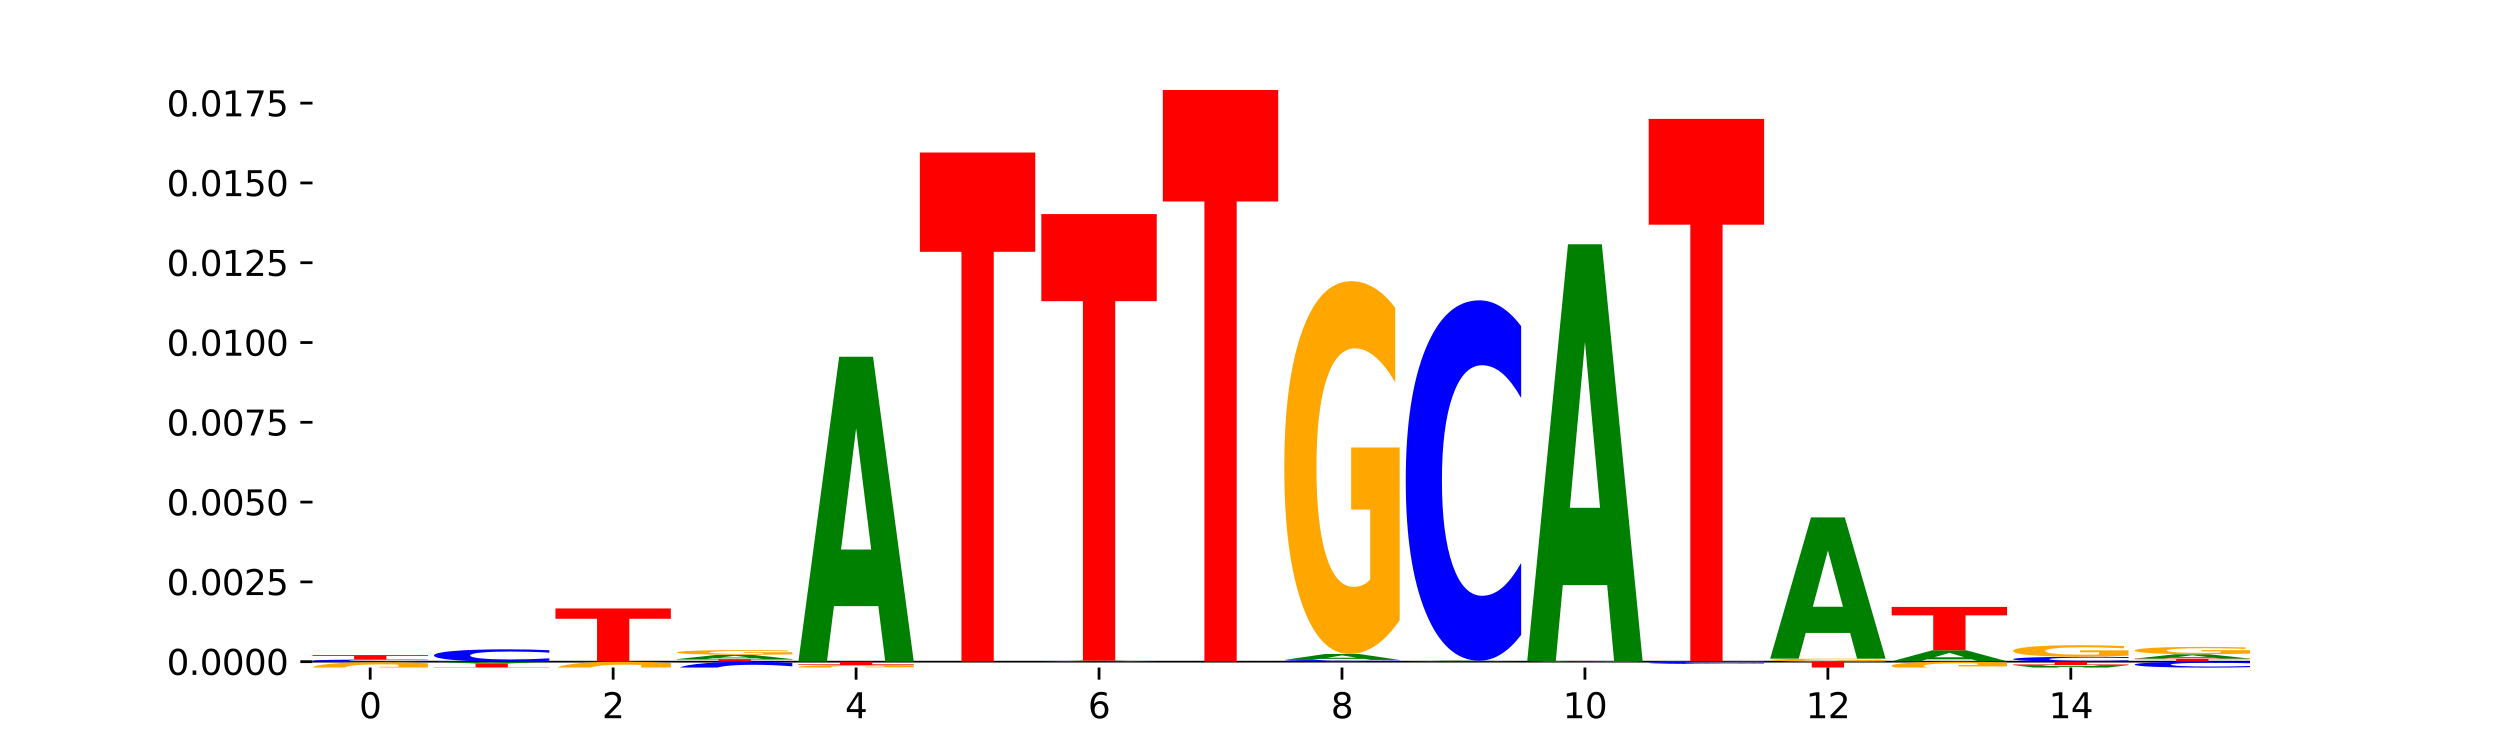 <?xml version="1.0" encoding="utf-8" standalone="no"?>
<!DOCTYPE svg PUBLIC "-//W3C//DTD SVG 1.1//EN"
  "http://www.w3.org/Graphics/SVG/1.1/DTD/svg11.dtd">
<svg xmlns:xlink="http://www.w3.org/1999/xlink" width="720pt" height="216pt" viewBox="0 0 720 216" xmlns="http://www.w3.org/2000/svg" version="1.1">
 <defs>
  <style type="text/css">*{stroke-linejoin: round; stroke-linecap: butt}</style>
 </defs>
 <g id="figure_1">
  <g id="patch_1">
   <path d="M 0 216 
L 720 216 
L 720 0 
L 0 0 
z
" style="fill: #ffffff"/>
  </g>
  <g id="axes_1">
   <g id="patch_2">
    <path d="M 90 192.24 
L 648 192.24 
L 648 25.92 
L 90 25.92 
z
" style="fill: #ffffff"/>
   </g>
   <g id="line2d_1">
    <path d="M 90 190.564 
L 648 190.564 
" clip-path="url(#peccc8aad2f)" style="fill: none; stroke: #000000; stroke-width: 0.5; stroke-linecap: square"/>
   </g>
   <g id="patch_3">
    <path d="M 123.235 190.52 
Q 120.455 190.542 117.449 190.553 
Q 114.443 190.564 111.169 190.564 
Q 101.405 190.564 95.702 190.482 
Q 90 190.399 90 190.259 
Q 90 190.118 95.702 190.036 
Q 101.405 189.954 111.169 189.954 
Q 114.443 189.954 117.449 189.965 
Q 120.455 189.976 123.235 189.998 
L 123.235 190.119 
Q 120.43 190.09 117.708 190.077 
Q 114.987 190.064 111.981 190.064 
Q 106.588 190.064 103.498 190.116 
Q 100.417 190.168 100.417 190.259 
Q 100.417 190.35 103.498 190.402 
Q 106.588 190.454 111.981 190.454 
Q 114.987 190.454 117.708 190.44 
Q 120.43 190.427 123.235 190.398 
L 123.235 190.52 
z
" clip-path="url(#peccc8aad2f)" style="fill: #0000ff"/>
   </g>
   <g id="patch_4">
    <path d="M 90 188.661 
L 123.235 188.661 
L 123.235 188.913 
L 111.278 188.913 
L 111.278 189.954 
L 101.98 189.954 
L 101.98 188.913 
L 90 188.913 
L 90 188.661 
z
" clip-path="url(#peccc8aad2f)" style="fill: #ff0000"/>
   </g>
   <g id="patch_5">
    <path d="M 158.219 190.308 
Q 155.439 190.435 152.433 190.499 
Q 149.427 190.564 146.153 190.564 
Q 136.389 190.564 130.687 190.084 
Q 124.984 189.604 124.984 188.784 
Q 124.984 187.96 130.687 187.481 
Q 136.389 187.001 146.153 187.001 
Q 149.427 187.001 152.433 187.066 
Q 155.439 187.13 158.219 187.257 
L 158.219 187.967 
Q 155.414 187.799 152.693 187.721 
Q 149.971 187.643 146.965 187.643 
Q 141.573 187.643 138.483 187.947 
Q 135.401 188.25 135.401 188.784 
Q 135.401 189.315 138.483 189.619 
Q 141.573 189.922 146.965 189.922 
Q 149.971 189.922 152.693 189.844 
Q 155.414 189.765 158.219 189.597 
L 158.219 190.308 
z
" clip-path="url(#peccc8aad2f)" style="fill: #0000ff"/>
   </g>
   <g id="patch_6">
    <path d="M 182.991 190.545 
L 170.209 190.545 
L 168.191 190.564 
L 159.969 190.564 
L 171.711 190.461 
L 181.462 190.461 
L 193.204 190.564 
L 184.988 190.564 
L 182.991 190.545 
z
M 172.248 190.526 
L 180.932 190.526 
L 176.596 190.485 
L 172.248 190.526 
z
" clip-path="url(#peccc8aad2f)" style="fill: #008000"/>
   </g>
   <g id="patch_7">
    <path d="M 159.969 175.238 
L 193.204 175.238 
L 193.204 178.207 
L 181.247 178.207 
L 181.247 190.461 
L 171.949 190.461 
L 171.949 178.207 
L 159.969 178.207 
L 159.969 175.238 
z
" clip-path="url(#peccc8aad2f)" style="fill: #ff0000"/>
   </g>
   <g id="patch_8">
    <path d="M 194.953 189.832 
L 228.188 189.832 
L 228.188 189.975 
L 216.231 189.975 
L 216.231 190.564 
L 206.933 190.564 
L 206.933 189.975 
L 194.953 189.975 
L 194.953 189.832 
z
" clip-path="url(#peccc8aad2f)" style="fill: #ff0000"/>
   </g>
   <g id="patch_9">
    <path d="M 217.975 189.603 
L 205.193 189.603 
L 203.175 189.832 
L 194.953 189.832 
L 206.695 188.575 
L 216.446 188.575 
L 228.188 189.832 
L 219.973 189.832 
L 217.975 189.603 
z
M 207.232 189.37 
L 215.916 189.37 
L 211.581 188.869 
L 207.232 189.37 
z
" clip-path="url(#peccc8aad2f)" style="fill: #008000"/>
   </g>
   <g id="patch_10">
    <path d="M 228.188 188.452 
Q 224.836 188.513 221.231 188.544 
Q 217.626 188.575 213.783 188.575 
Q 205.098 188.575 200.025 188.393 
Q 194.953 188.211 194.953 187.9 
Q 194.953 187.586 200.115 187.406 
Q 205.284 187.225 214.274 187.225 
Q 217.738 187.225 220.911 187.25 
Q 224.091 187.274 226.907 187.322 
L 226.907 187.591 
Q 224.002 187.529 221.127 187.499 
Q 218.252 187.468 215.362 187.468 
Q 210.014 187.468 207.116 187.58 
Q 204.219 187.692 204.219 187.9 
Q 204.219 188.107 207.012 188.219 
Q 209.805 188.332 214.945 188.332 
Q 216.345 188.332 217.544 188.325 
Q 218.743 188.318 219.697 188.304 
L 219.697 188.052 
L 214.222 188.052 
L 214.222 187.827 
L 228.188 187.827 
L 228.188 188.452 
z
" clip-path="url(#peccc8aad2f)" style="fill: #ffa600"/>
   </g>
   <g id="patch_11">
    <path d="M 252.959 174.566 
L 240.178 174.566 
L 238.159 190.564 
L 229.937 190.564 
L 241.679 102.748 
L 251.43 102.748 
L 263.172 190.564 
L 254.957 190.564 
L 252.959 174.566 
z
M 242.216 158.268 
L 250.9 158.268 
L 246.565 123.337 
L 242.216 158.268 
z
" clip-path="url(#peccc8aad2f)" style="fill: #008000"/>
   </g>
   <g id="patch_12">
    <path d="M 264.922 43.923 
L 298.157 43.923 
L 298.157 72.522 
L 286.2 72.522 
L 286.2 190.564 
L 276.902 190.564 
L 276.902 72.522 
L 264.922 72.522 
L 264.922 43.923 
z
" clip-path="url(#peccc8aad2f)" style="fill: #ff0000"/>
   </g>
   <g id="patch_13">
    <path d="M 322.928 190.51 
L 310.146 190.51 
L 308.128 190.564 
L 299.906 190.564 
L 311.648 190.269 
L 321.399 190.269 
L 333.141 190.564 
L 324.926 190.564 
L 322.928 190.51 
z
M 312.185 190.455 
L 320.869 190.455 
L 316.534 190.338 
L 312.185 190.455 
z
" clip-path="url(#peccc8aad2f)" style="fill: #008000"/>
   </g>
   <g id="patch_14">
    <path d="M 299.906 61.655 
L 333.141 61.655 
L 333.141 86.738 
L 321.184 86.738 
L 321.184 190.269 
L 311.886 190.269 
L 311.886 86.738 
L 299.906 86.738 
L 299.906 61.655 
z
" clip-path="url(#peccc8aad2f)" style="fill: #ff0000"/>
   </g>
   <g id="patch_15">
    <path d="M 334.89 25.92 
L 368.125 25.92 
L 368.125 58.03 
L 356.168 58.03 
L 356.168 190.564 
L 346.87 190.564 
L 346.87 58.03 
L 334.89 58.03 
L 334.89 25.92 
z
" clip-path="url(#peccc8aad2f)" style="fill: #ff0000"/>
   </g>
   <g id="patch_16">
    <path d="M 369.875 190.447 
L 403.11 190.447 
L 403.11 190.47 
L 391.153 190.47 
L 391.153 190.564 
L 381.855 190.564 
L 381.855 190.47 
L 369.875 190.47 
L 369.875 190.447 
z
" clip-path="url(#peccc8aad2f)" style="fill: #ff0000"/>
   </g>
   <g id="patch_17">
    <path d="M 403.11 190.42 
Q 400.33 190.433 397.324 190.44 
Q 394.317 190.447 391.043 190.447 
Q 381.28 190.447 375.577 190.396 
Q 369.875 190.345 369.875 190.258 
Q 369.875 190.17 375.577 190.119 
Q 381.28 190.068 391.043 190.068 
Q 394.317 190.068 397.324 190.075 
Q 400.33 190.082 403.11 190.095 
L 403.11 190.171 
Q 400.305 190.153 397.583 190.145 
Q 394.862 190.136 391.856 190.136 
Q 386.463 190.136 383.373 190.169 
Q 380.291 190.201 380.291 190.258 
Q 380.291 190.314 383.373 190.346 
Q 386.463 190.379 391.856 190.379 
Q 394.862 190.379 397.583 190.37 
Q 400.305 190.362 403.11 190.344 
L 403.11 190.42 
z
" clip-path="url(#peccc8aad2f)" style="fill: #0000ff"/>
   </g>
   <g id="patch_18">
    <path d="M 392.897 189.755 
L 380.115 189.755 
L 378.097 190.068 
L 369.875 190.068 
L 381.617 188.347 
L 391.368 188.347 
L 403.11 190.068 
L 394.894 190.068 
L 392.897 189.755 
z
M 382.153 189.435 
L 390.838 189.435 
L 386.502 188.751 
L 382.153 189.435 
z
" clip-path="url(#peccc8aad2f)" style="fill: #008000"/>
   </g>
   <g id="patch_19">
    <path d="M 403.11 178.634 
Q 399.758 183.49 396.153 185.93 
Q 392.548 188.347 388.704 188.347 
Q 380.019 188.347 374.947 173.888 
Q 369.875 159.428 369.875 134.701 
Q 369.875 109.685 375.036 95.337 
Q 380.206 80.988 389.196 80.988 
Q 392.66 80.988 395.833 82.94 
Q 399.013 84.869 401.829 88.683 
L 401.829 110.084 
Q 398.924 105.183 396.049 102.766 
Q 393.173 100.326 390.283 100.326 
Q 384.935 100.326 382.038 109.242 
Q 379.141 118.135 379.141 134.701 
Q 379.141 151.112 381.934 160.071 
Q 384.727 169.009 389.866 169.009 
Q 391.267 169.009 392.466 168.499 
Q 393.665 167.967 394.618 166.858 
L 394.618 146.765 
L 389.144 146.765 
L 389.144 128.868 
L 403.11 128.868 
L 403.11 178.634 
z
" clip-path="url(#peccc8aad2f)" style="fill: #ffa600"/>
   </g>
   <g id="patch_20">
    <path d="M 404.859 190.499 
L 438.094 190.499 
L 438.094 190.511 
L 426.137 190.511 
L 426.137 190.564 
L 416.839 190.564 
L 416.839 190.511 
L 404.859 190.511 
L 404.859 190.499 
z
" clip-path="url(#peccc8aad2f)" style="fill: #ff0000"/>
   </g>
   <g id="patch_21">
    <path d="M 427.881 190.459 
L 415.099 190.459 
L 413.081 190.499 
L 404.859 190.499 
L 416.601 190.28 
L 426.352 190.28 
L 438.094 190.499 
L 429.879 190.499 
L 427.881 190.459 
z
M 417.138 190.418 
L 425.822 190.418 
L 421.487 190.332 
L 417.138 190.418 
z
" clip-path="url(#peccc8aad2f)" style="fill: #008000"/>
   </g>
   <g id="patch_22">
    <path d="M 438.094 182.841 
Q 435.314 186.529 432.308 188.394 
Q 429.302 190.28 426.028 190.28 
Q 416.264 190.28 410.561 176.303 
Q 404.859 162.325 404.859 138.422 
Q 404.859 114.433 410.561 100.477 
Q 416.264 86.5 426.028 86.5 
Q 429.302 86.5 432.308 88.386 
Q 435.314 90.252 438.094 93.939 
L 438.094 114.626 
Q 435.289 109.738 432.567 107.466 
Q 429.846 105.194 426.84 105.194 
Q 421.447 105.194 418.357 114.047 
Q 415.276 122.88 415.276 138.422 
Q 415.276 153.9 418.357 162.754 
Q 421.447 171.587 426.84 171.587 
Q 429.846 171.587 432.567 169.314 
Q 435.289 167.02 438.094 162.132 
L 438.094 182.841 
z
" clip-path="url(#peccc8aad2f)" style="fill: #0000ff"/>
   </g>
   <g id="patch_23">
    <path d="M 473.078 190.548 
Q 469.727 190.556 466.121 190.56 
Q 462.516 190.564 458.673 190.564 
Q 449.988 190.564 444.916 190.54 
Q 439.843 190.516 439.843 190.476 
Q 439.843 190.435 445.005 190.411 
Q 450.174 190.388 459.165 190.388 
Q 462.628 190.388 465.801 190.391 
Q 468.982 190.394 471.797 190.401 
L 471.797 190.436 
Q 468.892 190.428 466.017 190.424 
Q 463.142 190.42 460.252 190.42 
Q 454.904 190.42 452.007 190.434 
Q 449.109 190.449 449.109 190.476 
Q 449.109 190.503 451.902 190.517 
Q 454.696 190.532 459.835 190.532 
Q 461.235 190.532 462.434 190.531 
Q 463.634 190.53 464.587 190.528 
L 464.587 190.496 
L 459.112 190.496 
L 459.112 190.466 
L 473.078 190.466 
L 473.078 190.548 
z
" clip-path="url(#peccc8aad2f)" style="fill: #ffa600"/>
   </g>
   <g id="patch_24">
    <path d="M 462.865 168.522 
L 450.084 168.522 
L 448.065 190.388 
L 439.843 190.388 
L 451.585 70.357 
L 461.336 70.357 
L 473.078 190.388 
L 464.863 190.388 
L 462.865 168.522 
z
M 452.122 146.244 
L 460.806 146.244 
L 456.471 98.499 
L 452.122 146.244 
z
" clip-path="url(#peccc8aad2f)" style="fill: #008000"/>
   </g>
   <g id="patch_25">
    <path d="M 508.063 190.555 
Q 504.711 190.559 501.106 190.561 
Q 497.501 190.564 493.657 190.564 
Q 484.972 190.564 479.9 190.55 
Q 474.828 190.537 474.828 190.514 
Q 474.828 190.491 479.989 190.478 
Q 485.159 190.465 494.149 190.465 
Q 497.612 190.465 500.786 190.466 
Q 503.966 190.468 506.782 190.472 
L 506.782 190.492 
Q 503.877 190.487 501.002 190.485 
Q 498.126 190.483 495.236 190.483 
Q 489.888 190.483 486.991 190.491 
Q 484.093 190.499 484.093 190.514 
Q 484.093 190.529 486.887 190.538 
Q 489.68 190.546 494.819 190.546 
Q 496.22 190.546 497.419 190.545 
Q 498.618 190.545 499.571 190.544 
L 499.571 190.525 
L 494.097 190.525 
L 494.097 190.509 
L 508.063 190.509 
L 508.063 190.555 
z
" clip-path="url(#peccc8aad2f)" style="fill: #ffa600"/>
   </g>
   <g id="patch_26">
    <path d="M 474.828 34.243 
L 508.063 34.243 
L 508.063 64.711 
L 496.106 64.711 
L 496.106 190.465 
L 486.808 190.465 
L 486.808 64.711 
L 474.828 64.711 
L 474.828 34.243 
z
" clip-path="url(#peccc8aad2f)" style="fill: #ff0000"/>
   </g>
   <g id="patch_27">
    <path d="M 543.047 190.485 
Q 539.695 190.524 536.09 190.544 
Q 532.485 190.564 528.642 190.564 
Q 519.957 190.564 514.884 190.446 
Q 509.812 190.329 509.812 190.128 
Q 509.812 189.925 514.974 189.809 
Q 520.143 189.693 529.133 189.693 
Q 532.597 189.693 535.77 189.708 
Q 538.95 189.724 541.766 189.755 
L 541.766 189.929 
Q 538.861 189.889 535.986 189.869 
Q 533.111 189.85 530.221 189.85 
Q 524.873 189.85 521.975 189.922 
Q 519.078 189.994 519.078 190.128 
Q 519.078 190.262 521.871 190.334 
Q 524.664 190.407 529.804 190.407 
Q 531.204 190.407 532.403 190.403 
Q 533.602 190.398 534.556 190.389 
L 534.556 190.226 
L 529.081 190.226 
L 529.081 190.081 
L 543.047 190.081 
L 543.047 190.485 
z
" clip-path="url(#peccc8aad2f)" style="fill: #ffa600"/>
   </g>
   <g id="patch_28">
    <path d="M 532.834 182.283 
L 520.052 182.283 
L 518.034 189.693 
L 509.812 189.693 
L 521.554 149.02 
L 531.305 149.02 
L 543.047 189.693 
L 534.832 189.693 
L 532.834 182.283 
z
M 522.091 174.735 
L 530.775 174.735 
L 526.44 158.556 
L 522.091 174.735 
z
" clip-path="url(#peccc8aad2f)" style="fill: #008000"/>
   </g>
   <g id="patch_29">
    <path d="M 578.031 190.556 
Q 575.251 190.56 572.245 190.562 
Q 569.239 190.564 565.965 190.564 
Q 556.201 190.564 550.499 190.55 
Q 544.796 190.536 544.796 190.512 
Q 544.796 190.488 550.499 190.474 
Q 556.201 190.46 565.965 190.46 
Q 569.239 190.46 572.245 190.461 
Q 575.251 190.463 578.031 190.467 
L 578.031 190.488 
Q 575.226 190.483 572.505 190.481 
Q 569.783 190.478 566.777 190.478 
Q 561.384 190.478 558.295 190.487 
Q 555.213 190.496 555.213 190.512 
Q 555.213 190.527 558.295 190.536 
Q 561.384 190.545 566.777 190.545 
Q 569.783 190.545 572.505 190.543 
Q 575.226 190.54 578.031 190.535 
L 578.031 190.556 
z
" clip-path="url(#peccc8aad2f)" style="fill: #0000ff"/>
   </g>
   <g id="patch_30">
    <path d="M 567.818 189.88 
L 555.037 189.88 
L 553.018 190.46 
L 544.796 190.46 
L 556.538 187.277 
L 566.289 187.277 
L 578.031 190.46 
L 569.816 190.46 
L 567.818 189.88 
z
M 557.075 189.289 
L 565.759 189.289 
L 561.424 188.023 
L 557.075 189.289 
z
" clip-path="url(#peccc8aad2f)" style="fill: #008000"/>
   </g>
   <g id="patch_31">
    <path d="M 544.796 174.79 
L 578.031 174.79 
L 578.031 177.225 
L 566.074 177.225 
L 566.074 187.277 
L 556.776 187.277 
L 556.776 177.225 
L 544.796 177.225 
L 544.796 174.79 
z
" clip-path="url(#peccc8aad2f)" style="fill: #ff0000"/>
   </g>
   <g id="patch_32">
    <path d="M 613.016 190.462 
Q 610.236 190.512 607.229 190.538 
Q 604.223 190.564 600.949 190.564 
Q 591.186 190.564 585.483 190.372 
Q 579.781 190.18 579.781 189.853 
Q 579.781 189.524 585.483 189.332 
Q 591.186 189.141 600.949 189.141 
Q 604.223 189.141 607.229 189.167 
Q 610.236 189.192 613.016 189.243 
L 613.016 189.526 
Q 610.21 189.459 607.489 189.428 
Q 604.768 189.397 601.761 189.397 
Q 596.369 189.397 593.279 189.518 
Q 590.197 189.64 590.197 189.853 
Q 590.197 190.065 593.279 190.186 
Q 596.369 190.307 601.761 190.307 
Q 604.768 190.307 607.489 190.276 
Q 610.21 190.245 613.016 190.178 
L 613.016 190.462 
z
" clip-path="url(#peccc8aad2f)" style="fill: #0000ff"/>
   </g>
   <g id="patch_33">
    <path d="M 613.016 188.84 
Q 609.664 188.99 606.059 189.066 
Q 602.454 189.141 598.61 189.141 
Q 589.925 189.141 584.853 188.693 
Q 579.781 188.245 579.781 187.48 
Q 579.781 186.705 584.942 186.261 
Q 590.112 185.816 599.102 185.816 
Q 602.565 185.816 605.739 185.877 
Q 608.919 185.937 611.735 186.055 
L 611.735 186.717 
Q 608.83 186.566 605.955 186.491 
Q 603.079 186.415 600.189 186.415 
Q 594.841 186.415 591.944 186.691 
Q 589.046 186.967 589.046 187.48 
Q 589.046 187.988 591.84 188.265 
Q 594.633 188.542 599.772 188.542 
Q 601.173 188.542 602.372 188.526 
Q 603.571 188.51 604.524 188.475 
L 604.524 187.853 
L 599.05 187.853 
L 599.05 187.299 
L 613.016 187.299 
L 613.016 188.84 
z
" clip-path="url(#peccc8aad2f)" style="fill: #ffa600"/>
   </g>
   <g id="patch_34">
    <path d="M 614.765 189.686 
L 648 189.686 
L 648 189.857 
L 636.043 189.857 
L 636.043 190.564 
L 626.745 190.564 
L 626.745 189.857 
L 614.765 189.857 
L 614.765 189.686 
z
" clip-path="url(#peccc8aad2f)" style="fill: #ff0000"/>
   </g>
   <g id="patch_35">
    <path d="M 637.787 189.456 
L 625.005 189.456 
L 622.987 189.686 
L 614.765 189.686 
L 626.507 188.423 
L 636.258 188.423 
L 648 189.686 
L 639.785 189.686 
L 637.787 189.456 
z
M 627.044 189.222 
L 635.728 189.222 
L 631.393 188.719 
L 627.044 189.222 
z
" clip-path="url(#peccc8aad2f)" style="fill: #008000"/>
   </g>
   <g id="patch_36">
    <path d="M 648 188.231 
Q 644.648 188.327 641.043 188.375 
Q 637.438 188.423 633.595 188.423 
Q 624.91 188.423 619.837 188.137 
Q 614.765 187.851 614.765 187.362 
Q 614.765 186.868 619.927 186.584 
Q 625.096 186.3 634.086 186.3 
Q 637.55 186.3 640.723 186.339 
Q 643.903 186.377 646.719 186.453 
L 646.719 186.876 
Q 643.814 186.779 640.939 186.731 
Q 638.064 186.683 635.174 186.683 
Q 629.826 186.683 626.928 186.859 
Q 624.031 187.035 624.031 187.362 
Q 624.031 187.687 626.824 187.864 
Q 629.617 188.041 634.757 188.041 
Q 636.157 188.041 637.356 188.031 
Q 638.555 188.02 639.509 187.998 
L 639.509 187.601 
L 634.034 187.601 
L 634.034 187.247 
L 648 187.247 
L 648 188.231 
z
" clip-path="url(#peccc8aad2f)" style="fill: #ffa600"/>
   </g>
   <g id="patch_37">
    <path d="M 113.022 190.592 
L 100.24 190.592 
L 98.222 190.564 
L 90 190.564 
L 101.742 190.72 
L 111.493 190.72 
L 123.235 190.564 
L 115.02 190.564 
L 113.022 190.592 
z
M 102.279 190.621 
L 110.963 190.621 
L 106.628 190.683 
L 102.279 190.621 
z
" clip-path="url(#peccc8aad2f)" style="fill: #008000"/>
   </g>
   <g id="patch_38">
    <path d="M 123.235 191.029 
Q 119.883 190.874 116.278 190.797 
Q 112.673 190.72 108.83 190.72 
Q 100.145 190.72 95.072 191.181 
Q 90 191.642 90 192.43 
Q 90 193.228 95.162 193.685 
Q 100.331 194.143 109.321 194.143 
Q 112.785 194.143 115.958 194.081 
Q 119.138 194.019 121.954 193.898 
L 121.954 193.215 
Q 119.049 193.371 116.174 193.448 
Q 113.299 193.526 110.409 193.526 
Q 105.061 193.526 102.163 193.242 
Q 99.266 192.958 99.266 192.43 
Q 99.266 191.907 102.059 191.621 
Q 104.852 191.336 109.992 191.336 
Q 111.392 191.336 112.591 191.352 
Q 113.79 191.369 114.744 191.405 
L 114.744 192.045 
L 109.269 192.045 
L 109.269 192.616 
L 123.235 192.616 
L 123.235 191.029 
z
" clip-path="url(#peccc8aad2f)" style="fill: #ffa600"/>
   </g>
   <g id="patch_39">
    <path d="M 148.006 190.658 
L 135.225 190.658 
L 133.206 190.564 
L 124.984 190.564 
L 136.726 191.082 
L 146.477 191.082 
L 158.219 190.564 
L 150.004 190.564 
L 148.006 190.658 
z
M 137.263 190.754 
L 145.947 190.754 
L 141.612 190.961 
L 137.263 190.754 
z
" clip-path="url(#peccc8aad2f)" style="fill: #008000"/>
   </g>
   <g id="patch_40">
    <path d="M 158.219 192.622 
Q 154.868 192.532 151.263 192.486 
Q 147.657 192.441 143.814 192.441 
Q 135.129 192.441 130.057 192.71 
Q 124.984 192.98 124.984 193.44 
Q 124.984 193.905 130.146 194.172 
Q 135.315 194.439 144.306 194.439 
Q 147.769 194.439 150.942 194.403 
Q 154.123 194.367 156.938 194.296 
L 156.938 193.898 
Q 154.033 193.989 151.158 194.034 
Q 148.283 194.079 145.393 194.079 
Q 140.045 194.079 137.148 193.914 
Q 134.25 193.748 134.25 193.44 
Q 134.25 193.134 137.043 192.968 
Q 139.837 192.801 144.976 192.801 
Q 146.376 192.801 147.576 192.811 
Q 148.775 192.821 149.728 192.841 
L 149.728 193.215 
L 144.254 193.215 
L 144.254 193.548 
L 158.219 193.548 
L 158.219 192.622 
z
" clip-path="url(#peccc8aad2f)" style="fill: #ffa600"/>
   </g>
   <g id="patch_41">
    <path d="M 124.984 192.441 
L 158.219 192.441 
L 158.219 192.176 
L 146.263 192.176 
L 146.263 191.082 
L 136.964 191.082 
L 136.964 192.176 
L 124.984 192.176 
L 124.984 192.441 
z
" clip-path="url(#peccc8aad2f)" style="fill: #ff0000"/>
   </g>
   <g id="patch_42">
    <path d="M 193.204 190.564 
Q 190.424 190.564 187.418 190.564 
Q 184.411 190.564 181.137 190.564 
Q 171.374 190.564 165.671 190.564 
Q 159.969 190.565 159.969 190.566 
Q 159.969 190.568 165.671 190.569 
Q 171.374 190.569 181.137 190.569 
Q 184.411 190.569 187.418 190.569 
Q 190.424 190.569 193.204 190.569 
L 193.204 190.568 
Q 190.399 190.568 187.677 190.568 
Q 184.956 190.568 181.95 190.568 
Q 176.557 190.568 173.467 190.568 
Q 170.386 190.567 170.386 190.566 
Q 170.386 190.566 173.467 190.565 
Q 176.557 190.565 181.95 190.565 
Q 184.956 190.565 187.677 190.565 
Q 190.399 190.565 193.204 190.565 
L 193.204 190.564 
z
" clip-path="url(#peccc8aad2f)" style="fill: #0000ff"/>
   </g>
   <g id="patch_43">
    <path d="M 193.204 190.995 
Q 189.852 190.782 186.247 190.675 
Q 182.642 190.569 178.798 190.569 
Q 170.113 190.569 165.041 191.202 
Q 159.969 191.835 159.969 192.918 
Q 159.969 194.013 165.13 194.642 
Q 170.3 195.27 179.29 195.27 
Q 182.754 195.27 185.927 195.185 
Q 189.107 195.1 191.923 194.933 
L 191.923 193.996 
Q 189.018 194.211 186.143 194.316 
Q 183.267 194.423 180.377 194.423 
Q 175.029 194.423 172.132 194.033 
Q 169.235 193.644 169.235 192.918 
Q 169.235 192.2 172.028 191.807 
Q 174.821 191.416 179.96 191.416 
Q 181.361 191.416 182.56 191.438 
Q 183.759 191.462 184.712 191.51 
L 184.712 192.39 
L 179.238 192.39 
L 179.238 193.174 
L 193.204 193.174 
L 193.204 190.995 
z
" clip-path="url(#peccc8aad2f)" style="fill: #ffa600"/>
   </g>
   <g id="patch_44">
    <path d="M 228.188 190.92 
Q 225.408 190.744 222.402 190.654 
Q 219.396 190.564 216.122 190.564 
Q 206.358 190.564 200.655 191.234 
Q 194.953 191.904 194.953 193.051 
Q 194.953 194.201 200.655 194.871 
Q 206.358 195.541 216.122 195.541 
Q 219.396 195.541 222.402 195.451 
Q 225.408 195.361 228.188 195.184 
L 228.188 194.192 
Q 225.383 194.427 222.661 194.536 
Q 219.94 194.645 216.934 194.645 
Q 211.541 194.645 208.451 194.22 
Q 205.37 193.796 205.37 193.051 
Q 205.37 192.308 208.451 191.884 
Q 211.541 191.46 216.934 191.46 
Q 219.94 191.46 222.661 191.569 
Q 225.383 191.679 228.188 191.914 
L 228.188 190.92 
z
" clip-path="url(#peccc8aad2f)" style="fill: #0000ff"/>
   </g>
   <g id="patch_45">
    <path d="M 263.172 192.975 
Q 260.392 192.861 257.386 192.803 
Q 254.38 192.745 251.106 192.745 
Q 241.342 192.745 235.64 193.177 
Q 229.937 193.608 229.937 194.345 
Q 229.937 195.086 235.64 195.516 
Q 241.342 195.948 251.106 195.948 
Q 254.38 195.948 257.386 195.889 
Q 260.392 195.832 263.172 195.718 
L 263.172 195.08 
Q 260.367 195.23 257.646 195.301 
Q 254.924 195.371 251.918 195.371 
Q 246.526 195.371 243.436 195.098 
Q 240.354 194.825 240.354 194.345 
Q 240.354 193.868 243.436 193.595 
Q 246.526 193.322 251.918 193.322 
Q 254.924 193.322 257.646 193.392 
Q 260.367 193.463 263.172 193.614 
L 263.172 192.975 
z
" clip-path="url(#peccc8aad2f)" style="fill: #0000ff"/>
   </g>
   <g id="patch_46">
    <path d="M 263.172 191.628 
Q 259.821 191.572 256.216 191.544 
Q 252.61 191.517 248.767 191.517 
Q 240.082 191.517 235.01 191.682 
Q 229.937 191.848 229.937 192.131 
Q 229.937 192.417 235.099 192.581 
Q 240.268 192.745 249.259 192.745 
Q 252.722 192.745 255.895 192.723 
Q 259.076 192.701 261.891 192.657 
L 261.891 192.412 
Q 258.986 192.468 256.111 192.496 
Q 253.236 192.524 250.346 192.524 
Q 244.998 192.524 242.101 192.422 
Q 239.203 192.32 239.203 192.131 
Q 239.203 191.943 241.996 191.84 
Q 244.79 191.738 249.929 191.738 
Q 251.329 191.738 252.529 191.744 
Q 253.728 191.75 254.681 191.763 
L 254.681 191.993 
L 249.207 191.993 
L 249.207 192.197 
L 263.172 192.197 
L 263.172 191.628 
z
" clip-path="url(#peccc8aad2f)" style="fill: #ffa600"/>
   </g>
   <g id="patch_47">
    <path d="M 229.937 191.517 
L 263.172 191.517 
L 263.172 191.331 
L 251.216 191.331 
L 251.216 190.564 
L 241.917 190.564 
L 241.917 191.331 
L 229.937 191.331 
L 229.937 191.517 
z
" clip-path="url(#peccc8aad2f)" style="fill: #ff0000"/>
   </g>
   <g id="patch_48">
    <path d="M 333.141 190.571 
Q 330.361 190.567 327.355 190.565 
Q 324.349 190.564 321.075 190.564 
Q 311.311 190.564 305.608 190.577 
Q 299.906 190.59 299.906 190.613 
Q 299.906 190.636 305.608 190.65 
Q 311.311 190.663 321.075 190.663 
Q 324.349 190.663 327.355 190.661 
Q 330.361 190.659 333.141 190.656 
L 333.141 190.636 
Q 330.336 190.641 327.614 190.643 
Q 324.893 190.645 321.887 190.645 
Q 316.494 190.645 313.404 190.637 
Q 310.323 190.628 310.323 190.613 
Q 310.323 190.598 313.404 190.59 
Q 316.494 190.582 321.887 190.582 
Q 324.893 190.582 327.614 190.584 
Q 330.336 190.586 333.141 190.591 
L 333.141 190.571 
z
" clip-path="url(#peccc8aad2f)" style="fill: #0000ff"/>
   </g>
   <g id="patch_49">
    <path d="M 438.094 190.564 
Q 434.742 190.564 431.137 190.564 
Q 427.532 190.564 423.689 190.564 
Q 415.004 190.564 409.931 190.564 
Q 404.859 190.564 404.859 190.564 
Q 404.859 190.564 410.021 190.564 
Q 415.19 190.564 424.18 190.564 
Q 427.644 190.564 430.817 190.564 
Q 433.997 190.564 436.813 190.564 
L 436.813 190.564 
Q 433.908 190.564 431.033 190.564 
Q 428.158 190.564 425.268 190.564 
Q 419.92 190.564 417.022 190.564 
Q 414.125 190.564 414.125 190.564 
Q 414.125 190.564 416.918 190.564 
Q 419.711 190.564 424.851 190.564 
Q 426.251 190.564 427.45 190.564 
Q 428.649 190.564 429.603 190.564 
L 429.603 190.564 
L 424.128 190.564 
L 424.128 190.564 
L 438.094 190.564 
L 438.094 190.564 
z
" clip-path="url(#peccc8aad2f)" style="fill: #ffa600"/>
   </g>
   <g id="patch_50">
    <path d="M 473.078 190.568 
Q 470.298 190.566 467.292 190.565 
Q 464.286 190.564 461.012 190.564 
Q 451.248 190.564 445.546 190.572 
Q 439.843 190.58 439.843 190.593 
Q 439.843 190.607 445.546 190.615 
Q 451.248 190.623 461.012 190.623 
Q 464.286 190.623 467.292 190.622 
Q 470.298 190.621 473.078 190.619 
L 473.078 190.607 
Q 470.273 190.61 467.552 190.611 
Q 464.83 190.612 461.824 190.612 
Q 456.432 190.612 453.342 190.607 
Q 450.26 190.602 450.26 190.593 
Q 450.26 190.584 453.342 190.579 
Q 456.432 190.574 461.824 190.574 
Q 464.83 190.574 467.552 190.576 
Q 470.273 190.577 473.078 190.58 
L 473.078 190.568 
z
" clip-path="url(#peccc8aad2f)" style="fill: #0000ff"/>
   </g>
   <g id="patch_51">
    <path d="M 497.85 190.565 
L 485.068 190.565 
L 483.05 190.564 
L 474.828 190.564 
L 486.57 190.573 
L 496.321 190.573 
L 508.063 190.564 
L 499.847 190.564 
L 497.85 190.565 
z
M 487.106 190.567 
L 495.791 190.567 
L 491.455 190.57 
L 487.106 190.567 
z
" clip-path="url(#peccc8aad2f)" style="fill: #008000"/>
   </g>
   <g id="patch_52">
    <path d="M 508.063 190.62 
Q 505.283 190.596 502.276 190.585 
Q 499.27 190.573 495.996 190.573 
Q 486.233 190.573 480.53 190.662 
Q 474.828 190.751 474.828 190.904 
Q 474.828 191.057 480.53 191.147 
Q 486.233 191.236 495.996 191.236 
Q 499.27 191.236 502.276 191.224 
Q 505.283 191.212 508.063 191.189 
L 508.063 191.056 
Q 505.258 191.088 502.536 191.102 
Q 499.815 191.117 496.808 191.117 
Q 491.416 191.117 488.326 191.06 
Q 485.244 191.003 485.244 190.904 
Q 485.244 190.805 488.326 190.749 
Q 491.416 190.692 496.808 190.692 
Q 499.815 190.692 502.536 190.707 
Q 505.258 190.721 508.063 190.752 
L 508.063 190.62 
z
" clip-path="url(#peccc8aad2f)" style="fill: #0000ff"/>
   </g>
   <g id="patch_53">
    <path d="M 543.047 193.263 
Q 540.267 193.159 537.261 193.106 
Q 534.255 193.053 530.981 193.053 
Q 521.217 193.053 515.514 193.448 
Q 509.812 193.843 509.812 194.518 
Q 509.812 195.196 515.514 195.59 
Q 521.217 195.985 530.981 195.985 
Q 534.255 195.985 537.261 195.932 
Q 540.267 195.879 543.047 195.775 
L 543.047 195.19 
Q 540.242 195.329 537.52 195.393 
Q 534.799 195.457 531.793 195.457 
Q 526.4 195.457 523.31 195.207 
Q 520.229 194.957 520.229 194.518 
Q 520.229 194.081 523.31 193.831 
Q 526.4 193.581 531.793 193.581 
Q 534.799 193.581 537.52 193.645 
Q 540.242 193.71 543.047 193.848 
L 543.047 193.263 
z
" clip-path="url(#peccc8aad2f)" style="fill: #0000ff"/>
   </g>
   <g id="patch_54">
    <path d="M 509.812 193.053 
L 543.047 193.053 
L 543.047 192.567 
L 531.09 192.567 
L 531.09 190.564 
L 521.792 190.564 
L 521.792 192.567 
L 509.812 192.567 
L 509.812 193.053 
z
" clip-path="url(#peccc8aad2f)" style="fill: #ff0000"/>
   </g>
   <g id="patch_55">
    <path d="M 578.031 190.786 
Q 574.68 190.675 571.074 190.619 
Q 567.469 190.564 563.626 190.564 
Q 554.941 190.564 549.869 190.894 
Q 544.796 191.224 544.796 191.789 
Q 544.796 192.361 549.958 192.689 
Q 555.127 193.017 564.118 193.017 
Q 567.581 193.017 570.754 192.972 
Q 573.935 192.928 576.75 192.841 
L 576.75 192.352 
Q 573.845 192.464 570.97 192.519 
Q 568.095 192.575 565.205 192.575 
Q 559.857 192.575 556.96 192.371 
Q 554.062 192.168 554.062 191.789 
Q 554.062 191.414 556.855 191.21 
Q 559.649 191.006 564.788 191.006 
Q 566.188 191.006 567.387 191.017 
Q 568.587 191.029 569.54 191.055 
L 569.54 191.514 
L 564.065 191.514 
L 564.065 191.923 
L 578.031 191.923 
L 578.031 190.786 
z
" clip-path="url(#peccc8aad2f)" style="fill: #ffa600"/>
   </g>
   <g id="patch_56">
    <path d="M 602.803 191.808 
L 590.021 191.808 
L 588.003 191.557 
L 579.781 191.557 
L 591.523 192.936 
L 601.274 192.936 
L 613.016 191.557 
L 604.8 191.557 
L 602.803 191.808 
z
M 592.059 192.064 
L 600.744 192.064 
L 596.408 192.613 
L 592.059 192.064 
z
" clip-path="url(#peccc8aad2f)" style="fill: #008000"/>
   </g>
   <g id="patch_57">
    <path d="M 579.781 191.557 
L 613.016 191.557 
L 613.016 191.363 
L 601.059 191.363 
L 601.059 190.564 
L 591.761 190.564 
L 591.761 191.363 
L 579.781 191.363 
L 579.781 191.557 
z
" clip-path="url(#peccc8aad2f)" style="fill: #ff0000"/>
   </g>
   <g id="patch_58">
    <path d="M 648 190.686 
Q 645.22 190.626 642.214 190.595 
Q 639.208 190.564 635.934 190.564 
Q 626.17 190.564 620.467 190.794 
Q 614.765 191.025 614.765 191.419 
Q 614.765 191.815 620.467 192.045 
Q 626.17 192.276 635.934 192.276 
Q 639.208 192.276 642.214 192.245 
Q 645.22 192.214 648 192.153 
L 648 191.812 
Q 645.195 191.893 642.473 191.93 
Q 639.752 191.968 636.746 191.968 
Q 631.353 191.968 628.263 191.822 
Q 625.182 191.676 625.182 191.419 
Q 625.182 191.164 628.263 191.018 
Q 631.353 190.872 636.746 190.872 
Q 639.752 190.872 642.473 190.91 
Q 645.195 190.947 648 191.028 
L 648 190.686 
z
" clip-path="url(#peccc8aad2f)" style="fill: #0000ff"/>
   </g>
   <g id="matplotlib.axis_1">
    <g id="xtick_1">
     <g id="line2d_2">
      <defs>
       <path id="mb8d6f883f7" d="M 0 0 
L 0 3.5 
" style="stroke: #000000; stroke-width: 0.8"/>
      </defs>
      <g>
       <use xlink:href="#mb8d6f883f7" x="106.618" y="192.24" style="stroke: #000000; stroke-width: 0.8"/>
      </g>
     </g>
     <g id="text_1">
      <!-- 0 -->
      <g transform="translate(103.436 206.838) scale(0.1 -0.1)">
       <defs>
        <path id="DejaVuSans-30" d="M 2034 4250 
Q 1547 4250 1301 3770 
Q 1056 3291 1056 2328 
Q 1056 1369 1301 889 
Q 1547 409 2034 409 
Q 2525 409 2770 889 
Q 3016 1369 3016 2328 
Q 3016 3291 2770 3770 
Q 2525 4250 2034 4250 
z
M 2034 4750 
Q 2819 4750 3233 4129 
Q 3647 3509 3647 2328 
Q 3647 1150 3233 529 
Q 2819 -91 2034 -91 
Q 1250 -91 836 529 
Q 422 1150 422 2328 
Q 422 3509 836 4129 
Q 1250 4750 2034 4750 
z
" transform="scale(0.016)"/>
       </defs>
       <use xlink:href="#DejaVuSans-30"/>
      </g>
     </g>
    </g>
    <g id="xtick_2">
     <g id="line2d_3">
      <g>
       <use xlink:href="#mb8d6f883f7" x="176.586" y="192.24" style="stroke: #000000; stroke-width: 0.8"/>
      </g>
     </g>
     <g id="text_2">
      <!-- 2 -->
      <g transform="translate(173.405 206.838) scale(0.1 -0.1)">
       <defs>
        <path id="DejaVuSans-32" d="M 1228 531 
L 3431 531 
L 3431 0 
L 469 0 
L 469 531 
Q 828 903 1448 1529 
Q 2069 2156 2228 2338 
Q 2531 2678 2651 2914 
Q 2772 3150 2772 3378 
Q 2772 3750 2511 3984 
Q 2250 4219 1831 4219 
Q 1534 4219 1204 4116 
Q 875 4013 500 3803 
L 500 4441 
Q 881 4594 1212 4672 
Q 1544 4750 1819 4750 
Q 2544 4750 2975 4387 
Q 3406 4025 3406 3419 
Q 3406 3131 3298 2873 
Q 3191 2616 2906 2266 
Q 2828 2175 2409 1742 
Q 1991 1309 1228 531 
z
" transform="scale(0.016)"/>
       </defs>
       <use xlink:href="#DejaVuSans-32"/>
      </g>
     </g>
    </g>
    <g id="xtick_3">
     <g id="line2d_4">
      <g>
       <use xlink:href="#mb8d6f883f7" x="246.555" y="192.24" style="stroke: #000000; stroke-width: 0.8"/>
      </g>
     </g>
     <g id="text_3">
      <!-- 4 -->
      <g transform="translate(243.374 206.838) scale(0.1 -0.1)">
       <defs>
        <path id="DejaVuSans-34" d="M 2419 4116 
L 825 1625 
L 2419 1625 
L 2419 4116 
z
M 2253 4666 
L 3047 4666 
L 3047 1625 
L 3713 1625 
L 3713 1100 
L 3047 1100 
L 3047 0 
L 2419 0 
L 2419 1100 
L 313 1100 
L 313 1709 
L 2253 4666 
z
" transform="scale(0.016)"/>
       </defs>
       <use xlink:href="#DejaVuSans-34"/>
      </g>
     </g>
    </g>
    <g id="xtick_4">
     <g id="line2d_5">
      <g>
       <use xlink:href="#mb8d6f883f7" x="316.524" y="192.24" style="stroke: #000000; stroke-width: 0.8"/>
      </g>
     </g>
     <g id="text_4">
      <!-- 6 -->
      <g transform="translate(313.342 206.838) scale(0.1 -0.1)">
       <defs>
        <path id="DejaVuSans-36" d="M 2113 2584 
Q 1688 2584 1439 2293 
Q 1191 2003 1191 1497 
Q 1191 994 1439 701 
Q 1688 409 2113 409 
Q 2538 409 2786 701 
Q 3034 994 3034 1497 
Q 3034 2003 2786 2293 
Q 2538 2584 2113 2584 
z
M 3366 4563 
L 3366 3988 
Q 3128 4100 2886 4159 
Q 2644 4219 2406 4219 
Q 1781 4219 1451 3797 
Q 1122 3375 1075 2522 
Q 1259 2794 1537 2939 
Q 1816 3084 2150 3084 
Q 2853 3084 3261 2657 
Q 3669 2231 3669 1497 
Q 3669 778 3244 343 
Q 2819 -91 2113 -91 
Q 1303 -91 875 529 
Q 447 1150 447 2328 
Q 447 3434 972 4092 
Q 1497 4750 2381 4750 
Q 2619 4750 2861 4703 
Q 3103 4656 3366 4563 
z
" transform="scale(0.016)"/>
       </defs>
       <use xlink:href="#DejaVuSans-36"/>
      </g>
     </g>
    </g>
    <g id="xtick_5">
     <g id="line2d_6">
      <g>
       <use xlink:href="#mb8d6f883f7" x="386.492" y="192.24" style="stroke: #000000; stroke-width: 0.8"/>
      </g>
     </g>
     <g id="text_5">
      <!-- 8 -->
      <g transform="translate(383.311 206.838) scale(0.1 -0.1)">
       <defs>
        <path id="DejaVuSans-38" d="M 2034 2216 
Q 1584 2216 1326 1975 
Q 1069 1734 1069 1313 
Q 1069 891 1326 650 
Q 1584 409 2034 409 
Q 2484 409 2743 651 
Q 3003 894 3003 1313 
Q 3003 1734 2745 1975 
Q 2488 2216 2034 2216 
z
M 1403 2484 
Q 997 2584 770 2862 
Q 544 3141 544 3541 
Q 544 4100 942 4425 
Q 1341 4750 2034 4750 
Q 2731 4750 3128 4425 
Q 3525 4100 3525 3541 
Q 3525 3141 3298 2862 
Q 3072 2584 2669 2484 
Q 3125 2378 3379 2068 
Q 3634 1759 3634 1313 
Q 3634 634 3220 271 
Q 2806 -91 2034 -91 
Q 1263 -91 848 271 
Q 434 634 434 1313 
Q 434 1759 690 2068 
Q 947 2378 1403 2484 
z
M 1172 3481 
Q 1172 3119 1398 2916 
Q 1625 2713 2034 2713 
Q 2441 2713 2670 2916 
Q 2900 3119 2900 3481 
Q 2900 3844 2670 4047 
Q 2441 4250 2034 4250 
Q 1625 4250 1398 4047 
Q 1172 3844 1172 3481 
z
" transform="scale(0.016)"/>
       </defs>
       <use xlink:href="#DejaVuSans-38"/>
      </g>
     </g>
    </g>
    <g id="xtick_6">
     <g id="line2d_7">
      <g>
       <use xlink:href="#mb8d6f883f7" x="456.461" y="192.24" style="stroke: #000000; stroke-width: 0.8"/>
      </g>
     </g>
     <g id="text_6">
      <!-- 10 -->
      <g transform="translate(450.098 206.838) scale(0.1 -0.1)">
       <defs>
        <path id="DejaVuSans-31" d="M 794 531 
L 1825 531 
L 1825 4091 
L 703 3866 
L 703 4441 
L 1819 4666 
L 2450 4666 
L 2450 531 
L 3481 531 
L 3481 0 
L 794 0 
L 794 531 
z
" transform="scale(0.016)"/>
       </defs>
       <use xlink:href="#DejaVuSans-31"/>
       <use xlink:href="#DejaVuSans-30" x="63.623"/>
      </g>
     </g>
    </g>
    <g id="xtick_7">
     <g id="line2d_8">
      <g>
       <use xlink:href="#mb8d6f883f7" x="526.429" y="192.24" style="stroke: #000000; stroke-width: 0.8"/>
      </g>
     </g>
     <g id="text_7">
      <!-- 12 -->
      <g transform="translate(520.067 206.838) scale(0.1 -0.1)">
       <use xlink:href="#DejaVuSans-31"/>
       <use xlink:href="#DejaVuSans-32" x="63.623"/>
      </g>
     </g>
    </g>
    <g id="xtick_8">
     <g id="line2d_9">
      <g>
       <use xlink:href="#mb8d6f883f7" x="596.398" y="192.24" style="stroke: #000000; stroke-width: 0.8"/>
      </g>
     </g>
     <g id="text_8">
      <!-- 14 -->
      <g transform="translate(590.036 206.838) scale(0.1 -0.1)">
       <use xlink:href="#DejaVuSans-31"/>
       <use xlink:href="#DejaVuSans-34" x="63.623"/>
      </g>
     </g>
    </g>
   </g>
   <g id="matplotlib.axis_2">
    <g id="ytick_1">
     <g id="line2d_10">
      <defs>
       <path id="md4c3336314" d="M 0 0 
L -3.5 0 
" style="stroke: #000000; stroke-width: 0.8"/>
      </defs>
      <g>
       <use xlink:href="#md4c3336314" x="90" y="190.564" style="stroke: #000000; stroke-width: 0.8"/>
      </g>
     </g>
     <g id="text_9">
      <!-- 0.0000 -->
      <g transform="translate(48.009 194.363) scale(0.1 -0.1)">
       <defs>
        <path id="DejaVuSans-2e" d="M 684 794 
L 1344 794 
L 1344 0 
L 684 0 
L 684 794 
z
" transform="scale(0.016)"/>
       </defs>
       <use xlink:href="#DejaVuSans-30"/>
       <use xlink:href="#DejaVuSans-2e" x="63.623"/>
       <use xlink:href="#DejaVuSans-30" x="95.41"/>
       <use xlink:href="#DejaVuSans-30" x="159.033"/>
       <use xlink:href="#DejaVuSans-30" x="222.656"/>
       <use xlink:href="#DejaVuSans-30" x="286.279"/>
      </g>
     </g>
    </g>
    <g id="ytick_2">
     <g id="line2d_11">
      <g>
       <use xlink:href="#md4c3336314" x="90" y="167.584" style="stroke: #000000; stroke-width: 0.8"/>
      </g>
     </g>
     <g id="text_10">
      <!-- 0.0025 -->
      <g transform="translate(48.009 171.383) scale(0.1 -0.1)">
       <defs>
        <path id="DejaVuSans-35" d="M 691 4666 
L 3169 4666 
L 3169 4134 
L 1269 4134 
L 1269 2991 
Q 1406 3038 1543 3061 
Q 1681 3084 1819 3084 
Q 2600 3084 3056 2656 
Q 3513 2228 3513 1497 
Q 3513 744 3044 326 
Q 2575 -91 1722 -91 
Q 1428 -91 1123 -41 
Q 819 9 494 109 
L 494 744 
Q 775 591 1075 516 
Q 1375 441 1709 441 
Q 2250 441 2565 725 
Q 2881 1009 2881 1497 
Q 2881 1984 2565 2268 
Q 2250 2553 1709 2553 
Q 1456 2553 1204 2497 
Q 953 2441 691 2322 
L 691 4666 
z
" transform="scale(0.016)"/>
       </defs>
       <use xlink:href="#DejaVuSans-30"/>
       <use xlink:href="#DejaVuSans-2e" x="63.623"/>
       <use xlink:href="#DejaVuSans-30" x="95.41"/>
       <use xlink:href="#DejaVuSans-30" x="159.033"/>
       <use xlink:href="#DejaVuSans-32" x="222.656"/>
       <use xlink:href="#DejaVuSans-35" x="286.279"/>
      </g>
     </g>
    </g>
    <g id="ytick_3">
     <g id="line2d_12">
      <g>
       <use xlink:href="#md4c3336314" x="90" y="144.604" style="stroke: #000000; stroke-width: 0.8"/>
      </g>
     </g>
     <g id="text_11">
      <!-- 0.0050 -->
      <g transform="translate(48.009 148.403) scale(0.1 -0.1)">
       <use xlink:href="#DejaVuSans-30"/>
       <use xlink:href="#DejaVuSans-2e" x="63.623"/>
       <use xlink:href="#DejaVuSans-30" x="95.41"/>
       <use xlink:href="#DejaVuSans-30" x="159.033"/>
       <use xlink:href="#DejaVuSans-35" x="222.656"/>
       <use xlink:href="#DejaVuSans-30" x="286.279"/>
      </g>
     </g>
    </g>
    <g id="ytick_4">
     <g id="line2d_13">
      <g>
       <use xlink:href="#md4c3336314" x="90" y="121.624" style="stroke: #000000; stroke-width: 0.8"/>
      </g>
     </g>
     <g id="text_12">
      <!-- 0.0075 -->
      <g transform="translate(48.009 125.423) scale(0.1 -0.1)">
       <defs>
        <path id="DejaVuSans-37" d="M 525 4666 
L 3525 4666 
L 3525 4397 
L 1831 0 
L 1172 0 
L 2766 4134 
L 525 4134 
L 525 4666 
z
" transform="scale(0.016)"/>
       </defs>
       <use xlink:href="#DejaVuSans-30"/>
       <use xlink:href="#DejaVuSans-2e" x="63.623"/>
       <use xlink:href="#DejaVuSans-30" x="95.41"/>
       <use xlink:href="#DejaVuSans-30" x="159.033"/>
       <use xlink:href="#DejaVuSans-37" x="222.656"/>
       <use xlink:href="#DejaVuSans-35" x="286.279"/>
      </g>
     </g>
    </g>
    <g id="ytick_5">
     <g id="line2d_14">
      <g>
       <use xlink:href="#md4c3336314" x="90" y="98.644" style="stroke: #000000; stroke-width: 0.8"/>
      </g>
     </g>
     <g id="text_13">
      <!-- 0.0100 -->
      <g transform="translate(48.009 102.443) scale(0.1 -0.1)">
       <use xlink:href="#DejaVuSans-30"/>
       <use xlink:href="#DejaVuSans-2e" x="63.623"/>
       <use xlink:href="#DejaVuSans-30" x="95.41"/>
       <use xlink:href="#DejaVuSans-31" x="159.033"/>
       <use xlink:href="#DejaVuSans-30" x="222.656"/>
       <use xlink:href="#DejaVuSans-30" x="286.279"/>
      </g>
     </g>
    </g>
    <g id="ytick_6">
     <g id="line2d_15">
      <g>
       <use xlink:href="#md4c3336314" x="90" y="75.664" style="stroke: #000000; stroke-width: 0.8"/>
      </g>
     </g>
     <g id="text_14">
      <!-- 0.0125 -->
      <g transform="translate(48.009 79.463) scale(0.1 -0.1)">
       <use xlink:href="#DejaVuSans-30"/>
       <use xlink:href="#DejaVuSans-2e" x="63.623"/>
       <use xlink:href="#DejaVuSans-30" x="95.41"/>
       <use xlink:href="#DejaVuSans-31" x="159.033"/>
       <use xlink:href="#DejaVuSans-32" x="222.656"/>
       <use xlink:href="#DejaVuSans-35" x="286.279"/>
      </g>
     </g>
    </g>
    <g id="ytick_7">
     <g id="line2d_16">
      <g>
       <use xlink:href="#md4c3336314" x="90" y="52.684" style="stroke: #000000; stroke-width: 0.8"/>
      </g>
     </g>
     <g id="text_15">
      <!-- 0.0150 -->
      <g transform="translate(48.009 56.483) scale(0.1 -0.1)">
       <use xlink:href="#DejaVuSans-30"/>
       <use xlink:href="#DejaVuSans-2e" x="63.623"/>
       <use xlink:href="#DejaVuSans-30" x="95.41"/>
       <use xlink:href="#DejaVuSans-31" x="159.033"/>
       <use xlink:href="#DejaVuSans-35" x="222.656"/>
       <use xlink:href="#DejaVuSans-30" x="286.279"/>
      </g>
     </g>
    </g>
    <g id="ytick_8">
     <g id="line2d_17">
      <g>
       <use xlink:href="#md4c3336314" x="90" y="29.704" style="stroke: #000000; stroke-width: 0.8"/>
      </g>
     </g>
     <g id="text_16">
      <!-- 0.0175 -->
      <g transform="translate(48.009 33.503) scale(0.1 -0.1)">
       <use xlink:href="#DejaVuSans-30"/>
       <use xlink:href="#DejaVuSans-2e" x="63.623"/>
       <use xlink:href="#DejaVuSans-30" x="95.41"/>
       <use xlink:href="#DejaVuSans-31" x="159.033"/>
       <use xlink:href="#DejaVuSans-37" x="222.656"/>
       <use xlink:href="#DejaVuSans-35" x="286.279"/>
      </g>
     </g>
    </g>
   </g>
  </g>
 </g>
 <defs>
  <clipPath id="peccc8aad2f">
   <rect x="90" y="25.92" width="558" height="166.32"/>
  </clipPath>
 </defs>
</svg>
